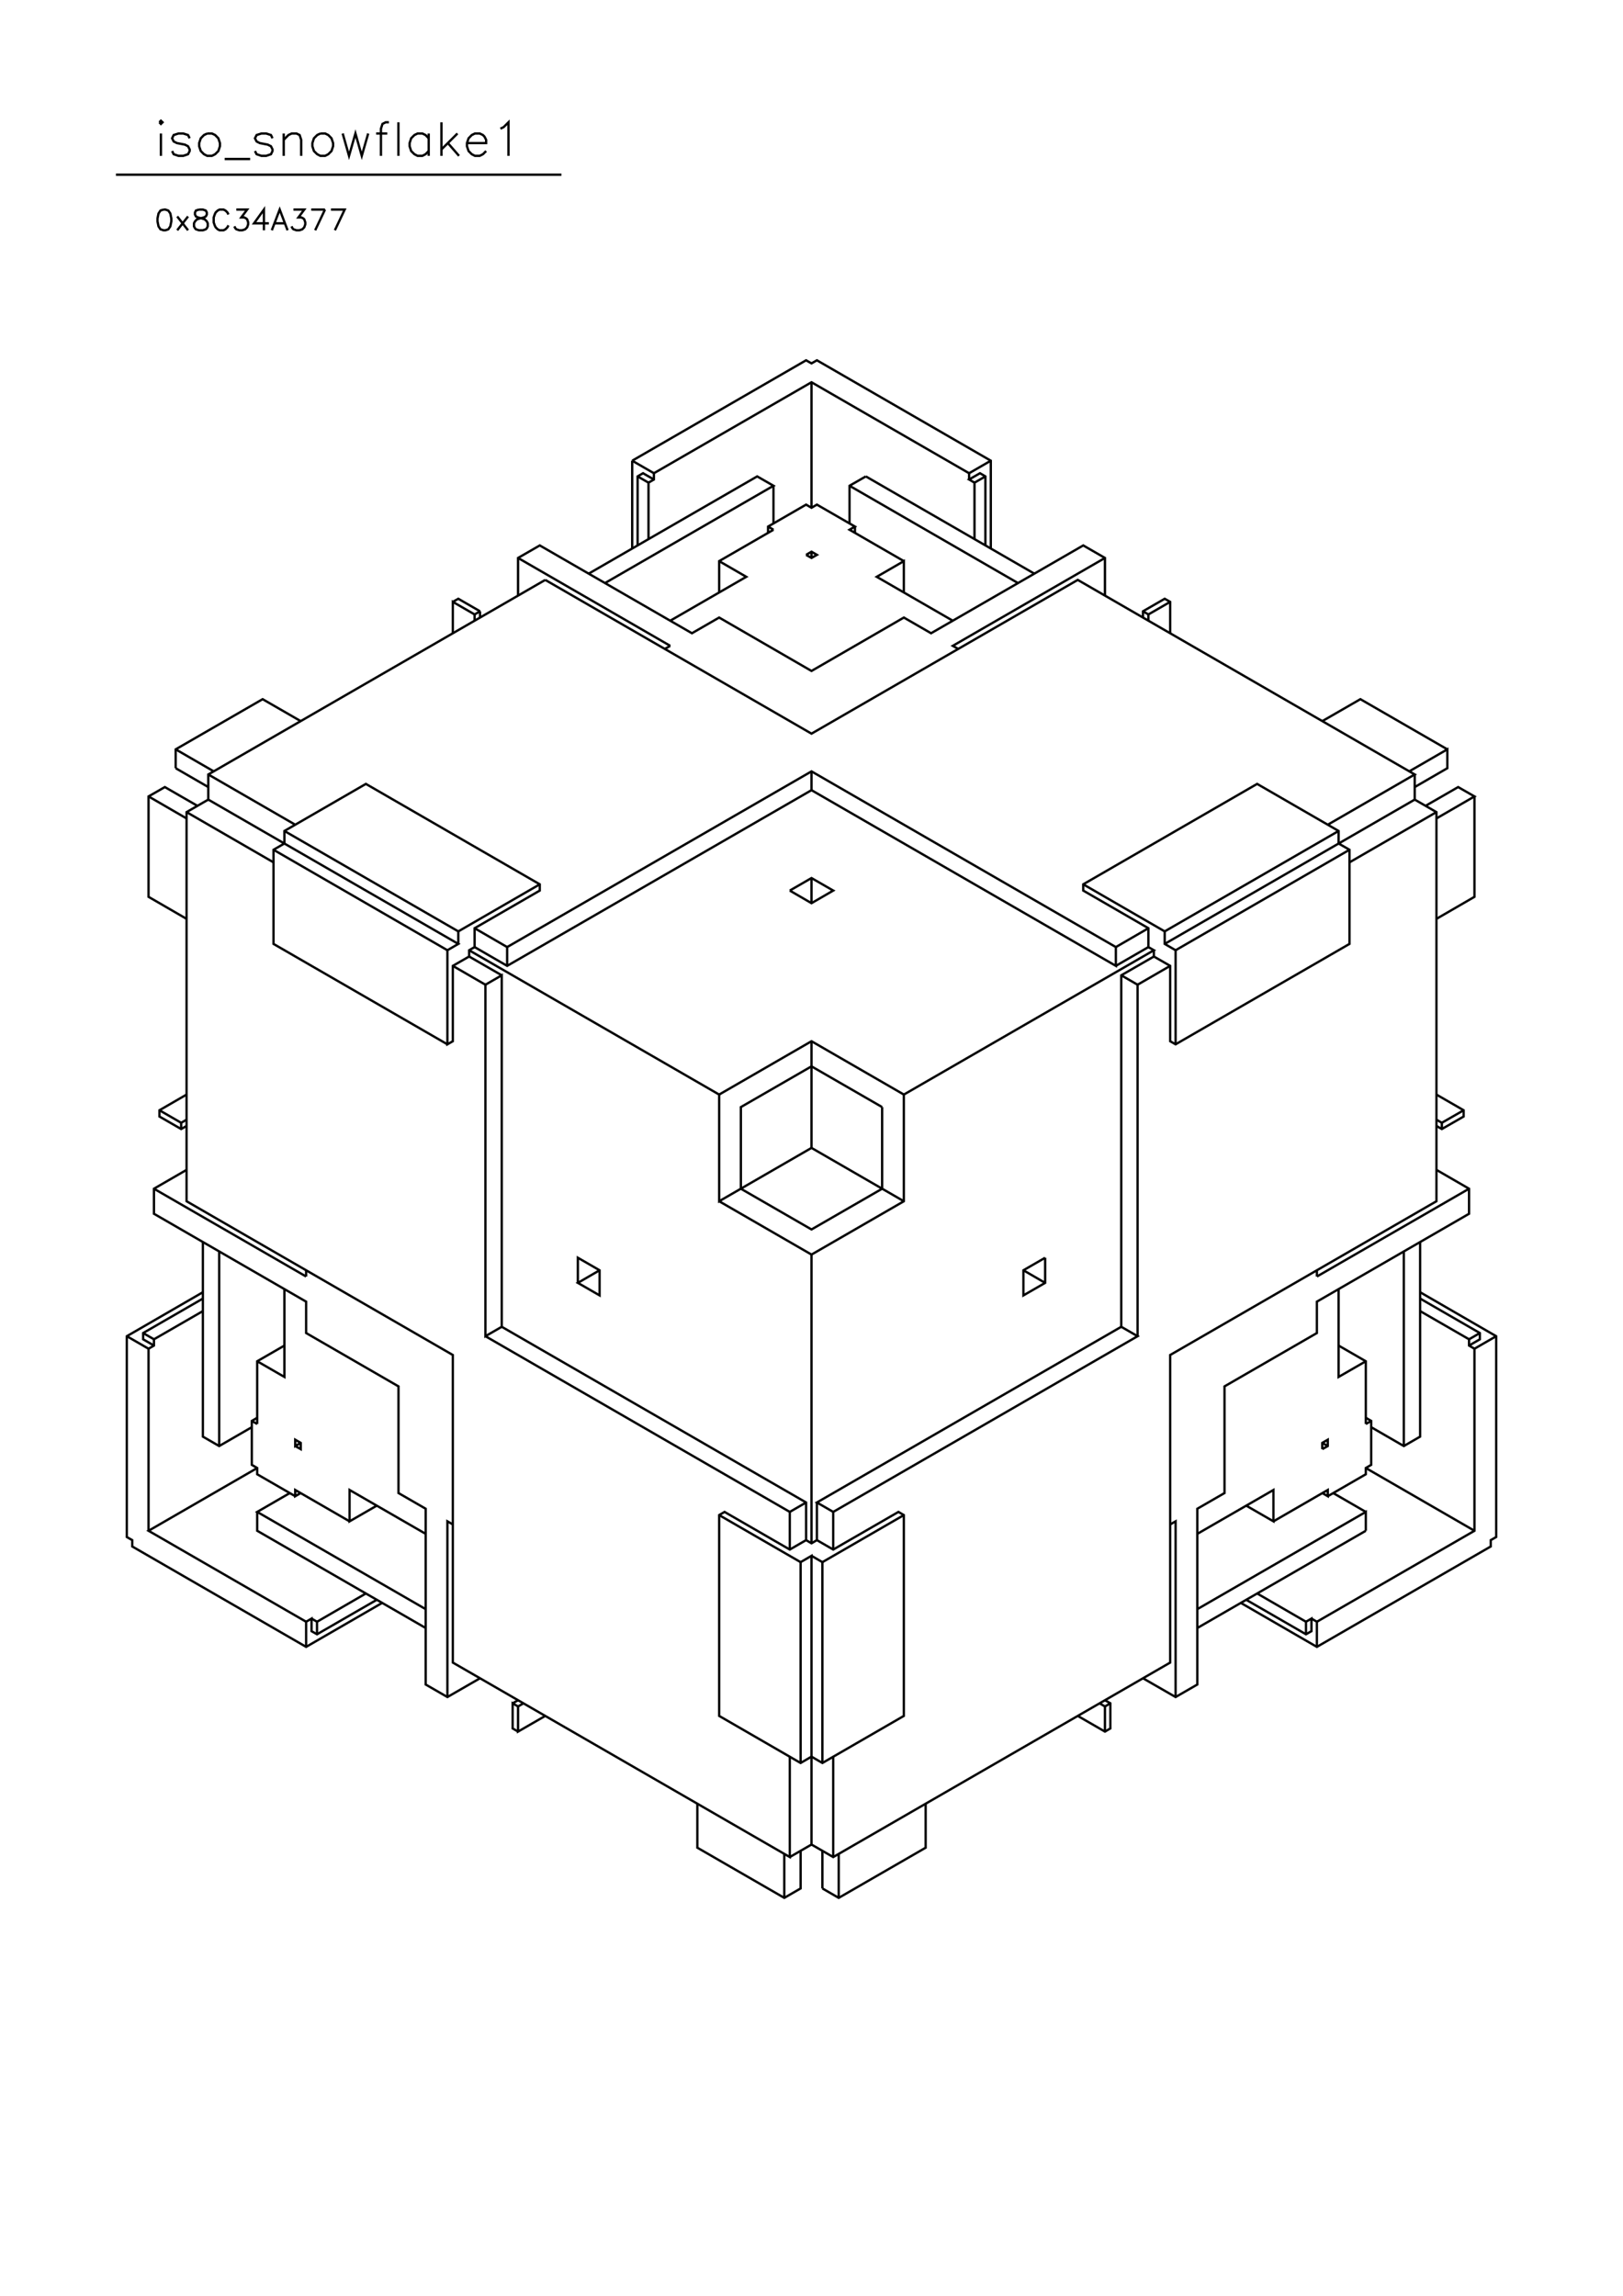 <?xml version="1.0" standalone="no"?>
<svg width="21cm" height="29.7cm" version="1.1" xmlns="http://www.w3.org/2000/svg" viewBox="0.0 0.0 21 29.7">
<path d="M8.18 5.96L10.43 4.661L10.5 4.701L10.57 4.661L12.82 5.96L12.82 7.096" stroke-width="0.03" stroke="#000000" fill="none"/>
<path d="M12.75 7.056L12.75 6.163L12.68 6.122L12.539 6.203L12.609 6.244L12.609 6.975" stroke-width="0.03" stroke="#000000" fill="none"/>
<path d="M12.609 6.244L12.75 6.163" stroke-width="0.03" stroke="#000000" fill="none"/>
<path d="M12.539 6.122L12.82 5.96" stroke-width="0.03" stroke="#000000" fill="none"/>
<path d="M12.539 6.122L12.539 6.203" stroke-width="0.03" stroke="#000000" fill="none"/>
<path d="M12.539 6.122L10.5 4.945L8.461 6.122L8.461 6.203L8.391 6.244L8.391 6.975" stroke-width="0.03" stroke="#000000" fill="none"/>
<path d="M8.25 7.056L8.25 6.163L8.32 6.122L8.461 6.203" stroke-width="0.03" stroke="#000000" fill="none"/>
<path d="M8.391 6.244L8.25 6.163" stroke-width="0.03" stroke="#000000" fill="none"/>
<path d="M8.18 5.96L8.18 7.096" stroke-width="0.03" stroke="#000000" fill="none"/>
<path d="M7.828 7.543L10.008 6.284L9.797 6.163L7.617 7.421" stroke-width="0.03" stroke="#000000" fill="none"/>
<path d="M7.055 7.502L2.695 10.019L2.695 10.344L5.93 12.211L5.789 12.293L5.789 13.51L5.859 13.47L5.859 12.495L6.07 12.374L6.07 12.293L6.141 12.252L6.141 12.008L6.984 11.521L6.984 11.44L4.734 10.141L3.68 10.75L3.68 10.912L3.539 10.993L3.539 12.211L5.789 13.51" stroke-width="0.03" stroke="#000000" fill="none"/>
<path d="M6.281 12.739L6.492 12.617L6.492 17.164L10.43 19.437L10.43 19.924L10.5 19.965L10.57 19.924L10.781 20.046L11.625 19.559L11.695 19.6L11.695 22.198L10.641 22.807L10.5 22.725L10.359 22.807L9.305 22.198L9.305 19.6L9.375 19.559L10.219 20.046L10.43 19.924" stroke-width="0.03" stroke="#000000" fill="none"/>
<path d="M10.5 19.965L10.5 16.23L11.695 15.54L11.695 14.16L14.93 12.293L14.859 12.252L14.859 12.008L14.016 11.521L14.016 11.44L16.266 10.141L17.32 10.75L17.32 10.912L17.461 10.993L17.461 12.211L15.211 13.51L15.141 13.47L15.141 12.495L14.93 12.374L14.93 12.293" stroke-width="0.03" stroke="#000000" fill="none"/>
<path d="M14.93 12.374L14.508 12.617L14.508 17.164L14.719 17.286L10.781 19.559L10.781 20.046" stroke-width="0.03" stroke="#000000" fill="none"/>
<path d="M10.641 20.209L11.695 19.6" stroke-width="0.03" stroke="#000000" fill="none"/>
<path d="M10.781 19.559L10.57 19.437L14.508 17.164" stroke-width="0.03" stroke="#000000" fill="none"/>
<path d="M14.719 17.286L14.719 12.739L14.508 12.617" stroke-width="0.03" stroke="#000000" fill="none"/>
<path d="M14.438 12.495L14.859 12.252" stroke-width="0.03" stroke="#000000" fill="none"/>
<path d="M15.07 12.211L18.305 10.344L18.586 10.506L18.586 15.54L15.141 17.529L15.141 21.508L10.781 24.024L10.5 23.862L10.5 20.127L10.359 20.209L10.359 22.807" stroke-width="0.03" stroke="#000000" fill="none"/>
<path d="M10.219 22.725L10.219 24.024L5.859 21.508L5.859 17.529L2.414 15.54L2.414 10.506L2.695 10.344" stroke-width="0.03" stroke="#000000" fill="none"/>
<path d="M2.555 10.425L2.133 10.182L1.922 10.303L1.922 11.602L2.414 11.887" stroke-width="0.03" stroke="#000000" fill="none"/>
<path d="M2.414 10.588L1.922 10.303" stroke-width="0.03" stroke="#000000" fill="none"/>
<path d="M2.273 9.938L2.273 9.694L3.398 9.045L3.891 9.329" stroke-width="0.03" stroke="#000000" fill="none"/>
<path d="M2.766 9.979L2.273 9.694" stroke-width="0.03" stroke="#000000" fill="none"/>
<path d="M2.273 9.938L2.695 10.182" stroke-width="0.03" stroke="#000000" fill="none"/>
<path d="M2.695 10.019L3.82 10.669" stroke-width="0.03" stroke="#000000" fill="none"/>
<path d="M3.68 10.75L5.93 12.049L5.93 12.211" stroke-width="0.03" stroke="#000000" fill="none"/>
<path d="M5.93 12.049L6.984 11.44" stroke-width="0.03" stroke="#000000" fill="none"/>
<path d="M6.562 12.252L10.5 9.979L14.438 12.252L14.859 12.008" stroke-width="0.03" stroke="#000000" fill="none"/>
<path d="M15.07 12.049L17.32 10.75" stroke-width="0.03" stroke="#000000" fill="none"/>
<path d="M17.18 10.669L18.305 10.019L13.945 7.502L10.5 9.491L7.055 7.502" stroke-width="0.03" stroke="#000000" fill="none"/>
<path d="M6.703 7.705L6.703 7.218L6.984 7.056L8.953 8.192L9.305 7.989L10.5 8.68L11.695 7.989L12.047 8.192L14.016 7.056L14.297 7.218L14.297 7.705" stroke-width="0.03" stroke="#000000" fill="none"/>
<path d="M14.297 7.218L12.328 8.355L12.398 8.395" stroke-width="0.03" stroke="#000000" fill="none"/>
<path d="M12.328 8.03L11.344 7.462L11.695 7.259L11.695 7.665" stroke-width="0.03" stroke="#000000" fill="none"/>
<path d="M11.695 7.259L10.992 6.853L11.062 6.812L10.57 6.528L10.5 6.569L10.43 6.528L9.938 6.812L9.938 6.893" stroke-width="0.03" stroke="#000000" fill="none"/>
<path d="M10.008 6.853L9.305 7.259L9.305 7.665" stroke-width="0.03" stroke="#000000" fill="none"/>
<path d="M9.305 7.259L9.656 7.462L8.672 8.03" stroke-width="0.03" stroke="#000000" fill="none"/>
<path d="M8.672 8.355L8.602 8.395" stroke-width="0.03" stroke="#000000" fill="none"/>
<path d="M8.672 8.355L6.703 7.218" stroke-width="0.03" stroke="#000000" fill="none"/>
<path d="M6.211 7.908L6.141 7.949L5.859 7.786L5.859 8.192" stroke-width="0.03" stroke="#000000" fill="none"/>
<path d="M6.141 8.03L6.141 7.949" stroke-width="0.03" stroke="#000000" fill="none"/>
<path d="M6.211 7.908L6.211 7.989" stroke-width="0.03" stroke="#000000" fill="none"/>
<path d="M6.211 7.908L5.93 7.746L5.859 7.786" stroke-width="0.03" stroke="#000000" fill="none"/>
<path d="M8.18 5.96L8.461 6.122" stroke-width="0.03" stroke="#000000" fill="none"/>
<path d="M10.008 6.284L10.008 6.772" stroke-width="0.03" stroke="#000000" fill="none"/>
<path d="M9.938 6.812L10.008 6.853" stroke-width="0.03" stroke="#000000" fill="none"/>
<path d="M10.43 7.178L10.5 7.137L10.57 7.178L10.5 7.218L10.43 7.178" stroke-width="0.03" stroke="#000000" fill="none"/>
<path d="M10.5 7.218L10.5 7.137" stroke-width="0.03" stroke="#000000" fill="none"/>
<path d="M10.5 6.569L10.5 4.945" stroke-width="0.03" stroke="#000000" fill="none"/>
<path d="M11.203 6.163L10.992 6.284L10.992 6.772" stroke-width="0.03" stroke="#000000" fill="none"/>
<path d="M11.062 6.812L11.062 6.893" stroke-width="0.03" stroke="#000000" fill="none"/>
<path d="M10.992 6.284L13.172 7.543" stroke-width="0.03" stroke="#000000" fill="none"/>
<path d="M13.383 7.421L11.203 6.163" stroke-width="0.03" stroke="#000000" fill="none"/>
<path d="M10.5 9.979L10.5 10.222L6.562 12.495L6.141 12.252" stroke-width="0.03" stroke="#000000" fill="none"/>
<path d="M6.07 12.293L9.305 14.16L10.5 13.47L11.695 14.16" stroke-width="0.03" stroke="#000000" fill="none"/>
<path d="M11.414 14.322L11.414 15.378L10.5 15.905L9.586 15.378L9.586 14.322L10.5 13.795L11.414 14.322" stroke-width="0.03" stroke="#000000" fill="none"/>
<path d="M10.5 14.85L9.305 15.54L9.305 14.16" stroke-width="0.03" stroke="#000000" fill="none"/>
<path d="M10.5 13.47L10.5 14.85L11.695 15.54" stroke-width="0.03" stroke="#000000" fill="none"/>
<path d="M10.5 16.23L9.305 15.54" stroke-width="0.03" stroke="#000000" fill="none"/>
<path d="M7.758 16.433L7.477 16.596L7.758 16.758L7.758 16.433L7.477 16.271L7.477 16.596" stroke-width="0.03" stroke="#000000" fill="none"/>
<path d="M6.492 17.164L6.281 17.286L6.281 12.739L5.859 12.495" stroke-width="0.03" stroke="#000000" fill="none"/>
<path d="M5.789 12.293L3.539 10.993" stroke-width="0.03" stroke="#000000" fill="none"/>
<path d="M3.539 11.156L2.414 10.506" stroke-width="0.03" stroke="#000000" fill="none"/>
<path d="M2.414 14.16L2.063 14.363L2.063 14.444L2.344 14.606L2.414 14.566" stroke-width="0.03" stroke="#000000" fill="none"/>
<path d="M2.414 14.485L2.344 14.525L2.063 14.363" stroke-width="0.03" stroke="#000000" fill="none"/>
<path d="M2.344 14.525L2.344 14.606" stroke-width="0.03" stroke="#000000" fill="none"/>
<path d="M2.414 15.134L1.992 15.378L1.992 15.702L3.961 16.839L3.961 17.245L5.156 17.935L5.156 19.315L5.508 19.518L5.508 21.792L5.789 21.954L6.211 21.711" stroke-width="0.03" stroke="#000000" fill="none"/>
<path d="M5.789 21.954L5.789 19.681L5.859 19.721" stroke-width="0.03" stroke="#000000" fill="none"/>
<path d="M5.508 19.843L4.523 19.275L4.523 19.681L4.875 19.478" stroke-width="0.03" stroke="#000000" fill="none"/>
<path d="M4.523 19.681L3.82 19.275L3.82 19.356L3.891 19.315" stroke-width="0.03" stroke="#000000" fill="none"/>
<path d="M3.82 19.356L3.328 19.072L3.328 18.991L3.258 18.95L3.258 18.382L3.328 18.341" stroke-width="0.03" stroke="#000000" fill="none"/>
<path d="M3.328 18.422L3.328 17.61L3.68 17.407" stroke-width="0.03" stroke="#000000" fill="none"/>
<path d="M3.328 17.61L3.68 17.813L3.68 16.677" stroke-width="0.03" stroke="#000000" fill="none"/>
<path d="M3.961 16.514L3.961 16.433" stroke-width="0.03" stroke="#000000" fill="none"/>
<path d="M3.961 16.514L1.992 15.378" stroke-width="0.03" stroke="#000000" fill="none"/>
<path d="M2.625 16.068L2.625 18.585L2.836 18.707L3.258 18.463" stroke-width="0.03" stroke="#000000" fill="none"/>
<path d="M3.328 18.422L3.258 18.382" stroke-width="0.03" stroke="#000000" fill="none"/>
<path d="M2.836 18.707L2.836 16.19" stroke-width="0.03" stroke="#000000" fill="none"/>
<path d="M2.625 16.717L1.641 17.286L1.641 19.884L1.711 19.924L1.711 20.006L3.961 21.305L4.945 20.736" stroke-width="0.03" stroke="#000000" fill="none"/>
<path d="M4.875 20.696L4.102 21.142L4.031 21.102L4.031 20.939L3.961 20.98L3.961 21.305" stroke-width="0.03" stroke="#000000" fill="none"/>
<path d="M4.102 21.142L4.102 20.98L4.031 20.939" stroke-width="0.03" stroke="#000000" fill="none"/>
<path d="M4.102 20.98L4.734 20.614" stroke-width="0.03" stroke="#000000" fill="none"/>
<path d="M5.508 20.817L3.328 19.559L3.75 19.315" stroke-width="0.03" stroke="#000000" fill="none"/>
<path d="M3.328 19.559L3.328 19.803L5.508 21.061" stroke-width="0.03" stroke="#000000" fill="none"/>
<path d="M6.633 22.035L6.703 21.995" stroke-width="0.03" stroke="#000000" fill="none"/>
<path d="M6.773 22.035L6.703 22.076L6.703 22.401L7.055 22.198" stroke-width="0.03" stroke="#000000" fill="none"/>
<path d="M6.703 22.076L6.633 22.035L6.633 22.36L6.703 22.401" stroke-width="0.03" stroke="#000000" fill="none"/>
<path d="M9.023 23.334L9.023 23.903L10.148 24.552L10.359 24.43L10.359 23.943" stroke-width="0.03" stroke="#000000" fill="none"/>
<path d="M10.5 23.862L10.219 24.024" stroke-width="0.03" stroke="#000000" fill="none"/>
<path d="M10.148 23.984L10.148 24.552" stroke-width="0.03" stroke="#000000" fill="none"/>
<path d="M10.641 24.43L10.641 23.943" stroke-width="0.03" stroke="#000000" fill="none"/>
<path d="M10.781 24.024L10.781 22.725" stroke-width="0.03" stroke="#000000" fill="none"/>
<path d="M10.641 22.807L10.641 20.209L10.5 20.127" stroke-width="0.03" stroke="#000000" fill="none"/>
<path d="M10.359 20.209L9.305 19.6" stroke-width="0.03" stroke="#000000" fill="none"/>
<path d="M10.219 19.559L10.43 19.437" stroke-width="0.03" stroke="#000000" fill="none"/>
<path d="M10.57 19.437L10.57 19.924" stroke-width="0.03" stroke="#000000" fill="none"/>
<path d="M10.219 20.046L10.219 19.559L6.281 17.286" stroke-width="0.03" stroke="#000000" fill="none"/>
<path d="M3.891 18.666L3.82 18.707L3.82 18.625L3.891 18.666L3.891 18.747L3.82 18.707" stroke-width="0.03" stroke="#000000" fill="none"/>
<path d="M3.328 18.991L1.922 19.803L3.961 20.98" stroke-width="0.03" stroke="#000000" fill="none"/>
<path d="M1.922 19.803L1.922 17.448L1.992 17.407L1.992 17.326L2.625 16.961" stroke-width="0.03" stroke="#000000" fill="none"/>
<path d="M2.625 16.799L1.852 17.245L1.852 17.326L1.992 17.407" stroke-width="0.03" stroke="#000000" fill="none"/>
<path d="M1.992 17.326L1.852 17.245" stroke-width="0.03" stroke="#000000" fill="none"/>
<path d="M1.922 17.448L1.641 17.286" stroke-width="0.03" stroke="#000000" fill="none"/>
<path d="M6.07 12.374L6.492 12.617" stroke-width="0.03" stroke="#000000" fill="none"/>
<path d="M6.562 12.495L6.562 12.252L6.141 12.008" stroke-width="0.03" stroke="#000000" fill="none"/>
<path d="M10.219 11.521L10.5 11.359L10.781 11.521L10.5 11.684L10.219 11.521" stroke-width="0.03" stroke="#000000" fill="none"/>
<path d="M10.5 11.359L10.5 11.684" stroke-width="0.03" stroke="#000000" fill="none"/>
<path d="M10.5 10.222L14.438 12.495L14.438 12.252" stroke-width="0.03" stroke="#000000" fill="none"/>
<path d="M14.719 12.739L15.141 12.495" stroke-width="0.03" stroke="#000000" fill="none"/>
<path d="M15.211 12.293L17.461 10.993" stroke-width="0.03" stroke="#000000" fill="none"/>
<path d="M17.461 11.156L18.586 10.506" stroke-width="0.03" stroke="#000000" fill="none"/>
<path d="M18.586 10.588L19.078 10.303L18.867 10.182L18.445 10.425" stroke-width="0.03" stroke="#000000" fill="none"/>
<path d="M18.305 10.344L18.305 10.019" stroke-width="0.03" stroke="#000000" fill="none"/>
<path d="M18.234 9.979L18.727 9.694L18.727 9.938L18.305 10.182" stroke-width="0.03" stroke="#000000" fill="none"/>
<path d="M18.727 9.694L17.602 9.045L17.109 9.329" stroke-width="0.03" stroke="#000000" fill="none"/>
<path d="M19.078 10.303L19.078 11.602L18.586 11.887" stroke-width="0.03" stroke="#000000" fill="none"/>
<path d="M18.586 14.16L18.938 14.363L18.938 14.444L18.656 14.606L18.586 14.566" stroke-width="0.03" stroke="#000000" fill="none"/>
<path d="M18.586 14.485L18.656 14.525L18.938 14.363" stroke-width="0.03" stroke="#000000" fill="none"/>
<path d="M18.656 14.525L18.656 14.606" stroke-width="0.03" stroke="#000000" fill="none"/>
<path d="M18.586 15.134L19.008 15.378L19.008 15.702L17.039 16.839L17.039 17.245L15.844 17.935L15.844 19.315L15.492 19.518L15.492 21.792L15.211 21.954L14.789 21.711" stroke-width="0.03" stroke="#000000" fill="none"/>
<path d="M15.211 21.954L15.211 19.681L15.141 19.721" stroke-width="0.03" stroke="#000000" fill="none"/>
<path d="M15.492 19.843L16.477 19.275L16.477 19.681L16.125 19.478" stroke-width="0.03" stroke="#000000" fill="none"/>
<path d="M16.477 19.681L17.18 19.275L17.18 19.356L17.109 19.315" stroke-width="0.03" stroke="#000000" fill="none"/>
<path d="M17.18 19.356L17.672 19.072L17.672 18.991L17.742 18.95L17.742 18.382L17.672 18.341" stroke-width="0.03" stroke="#000000" fill="none"/>
<path d="M17.672 18.422L17.742 18.382" stroke-width="0.03" stroke="#000000" fill="none"/>
<path d="M17.672 18.422L17.672 17.61L17.32 17.407" stroke-width="0.03" stroke="#000000" fill="none"/>
<path d="M17.672 17.61L17.32 17.813L17.32 16.677" stroke-width="0.03" stroke="#000000" fill="none"/>
<path d="M17.039 16.514L19.008 15.378" stroke-width="0.03" stroke="#000000" fill="none"/>
<path d="M18.375 16.068L18.375 18.585L18.164 18.707L17.742 18.463" stroke-width="0.03" stroke="#000000" fill="none"/>
<path d="M18.164 18.707L18.164 16.19" stroke-width="0.03" stroke="#000000" fill="none"/>
<path d="M18.375 16.717L19.359 17.286L19.359 19.884L19.289 19.924L19.289 20.006L17.039 21.305L16.055 20.736" stroke-width="0.03" stroke="#000000" fill="none"/>
<path d="M16.125 20.696L16.898 21.142L16.969 21.102L16.969 20.939L16.898 20.98L16.898 21.142" stroke-width="0.03" stroke="#000000" fill="none"/>
<path d="M16.898 20.98L16.266 20.614" stroke-width="0.03" stroke="#000000" fill="none"/>
<path d="M16.969 20.939L17.039 20.98L17.039 21.305" stroke-width="0.03" stroke="#000000" fill="none"/>
<path d="M17.039 20.98L19.078 19.803L19.078 17.448L19.008 17.407L19.008 17.326L18.375 16.961" stroke-width="0.03" stroke="#000000" fill="none"/>
<path d="M18.375 16.799L19.148 17.245L19.148 17.326L19.008 17.407" stroke-width="0.03" stroke="#000000" fill="none"/>
<path d="M19.008 17.326L19.148 17.245" stroke-width="0.03" stroke="#000000" fill="none"/>
<path d="M19.078 17.448L19.359 17.286" stroke-width="0.03" stroke="#000000" fill="none"/>
<path d="M17.672 18.991L19.078 19.803" stroke-width="0.03" stroke="#000000" fill="none"/>
<path d="M17.672 19.803L15.492 21.061" stroke-width="0.03" stroke="#000000" fill="none"/>
<path d="M15.492 20.817L17.672 19.559L17.672 19.803" stroke-width="0.03" stroke="#000000" fill="none"/>
<path d="M17.672 19.559L17.25 19.315" stroke-width="0.03" stroke="#000000" fill="none"/>
<path d="M17.109 18.747L17.18 18.707L17.18 18.625L17.109 18.666L17.109 18.747" stroke-width="0.03" stroke="#000000" fill="none"/>
<path d="M17.109 18.666L17.18 18.707" stroke-width="0.03" stroke="#000000" fill="none"/>
<path d="M17.039 16.514L17.039 16.433" stroke-width="0.03" stroke="#000000" fill="none"/>
<path d="M15.211 13.51L15.211 12.293L15.07 12.211L15.07 12.049L14.016 11.44" stroke-width="0.03" stroke="#000000" fill="none"/>
<path d="M15.141 8.192L15.141 7.786L15.07 7.746L14.789 7.908L14.789 7.989" stroke-width="0.03" stroke="#000000" fill="none"/>
<path d="M14.859 8.03L14.859 7.949L15.141 7.786" stroke-width="0.03" stroke="#000000" fill="none"/>
<path d="M14.859 7.949L14.789 7.908" stroke-width="0.03" stroke="#000000" fill="none"/>
<path d="M13.523 16.271L13.242 16.433L13.242 16.758L13.523 16.596L13.523 16.271" stroke-width="0.03" stroke="#000000" fill="none"/>
<path d="M13.242 16.433L13.523 16.596" stroke-width="0.03" stroke="#000000" fill="none"/>
<path d="M14.297 21.995L14.367 22.035L14.367 22.36L14.297 22.401L13.945 22.198" stroke-width="0.03" stroke="#000000" fill="none"/>
<path d="M14.227 22.035L14.297 22.076L14.297 22.401" stroke-width="0.03" stroke="#000000" fill="none"/>
<path d="M14.297 22.076L14.367 22.035" stroke-width="0.03" stroke="#000000" fill="none"/>
<path d="M11.977 23.334L11.977 23.903L10.852 24.552L10.641 24.43" stroke-width="0.03" stroke="#000000" fill="none"/>
<path d="M10.852 24.552L10.852 23.984" stroke-width="0.03" stroke="#000000" fill="none"/>
<path d="M4.333 2.979L4.46 2.711L4.282 2.711" stroke-width="0.03" stroke="#000000" fill="none"/>
<path d="M4.205 2.711L4.078 2.979" stroke-width="0.03" stroke="#000000" fill="none"/>
<path d="M4.027 2.711L4.205 2.711" stroke-width="0.03" stroke="#000000" fill="none"/>
<path d="M3.797 2.711L3.937 2.711L3.861 2.813L3.899 2.813L3.925 2.826L3.937 2.838L3.95 2.877L3.95 2.902L3.937 2.94L3.912 2.966L3.874 2.979L3.835 2.979L3.797 2.966L3.784 2.953L3.772 2.928" stroke-width="0.03" stroke="#000000" fill="none"/>
<path d="M3.721 2.979L3.619 2.711L3.517 2.979" stroke-width="0.03" stroke="#000000" fill="none"/>
<path d="M3.479 2.889L3.287 2.889L3.415 2.711L3.415 2.979" stroke-width="0.03" stroke="#000000" fill="none"/>
<path d="M3.555 2.889L3.683 2.889" stroke-width="0.03" stroke="#000000" fill="none"/>
<path d="M3.058 2.711L3.198 2.711L3.122 2.813L3.16 2.813L3.185 2.826L3.198 2.838L3.211 2.877L3.211 2.902L3.198 2.94L3.173 2.966L3.134 2.979L3.096 2.979L3.058 2.966L3.045 2.953L3.032 2.928" stroke-width="0.03" stroke="#000000" fill="none"/>
<path d="M2.956 2.915L2.943 2.94L2.918 2.966L2.892 2.979L2.841 2.979L2.816 2.966L2.79 2.94L2.778 2.915L2.765 2.877L2.765 2.813L2.778 2.775L2.79 2.749L2.816 2.724L2.841 2.711L2.892 2.711L2.918 2.724L2.943 2.749L2.956 2.775" stroke-width="0.03" stroke="#000000" fill="none"/>
<path d="M2.574 2.711L2.535 2.724L2.523 2.749L2.523 2.775L2.535 2.8L2.561 2.813L2.612 2.826L2.65 2.838L2.676 2.864L2.688 2.889L2.688 2.928L2.676 2.953L2.663 2.966L2.625 2.979L2.574 2.979L2.535 2.966L2.523 2.953L2.51 2.928L2.51 2.889L2.523 2.864L2.548 2.838L2.586 2.826L2.637 2.813L2.663 2.8L2.676 2.775L2.676 2.749L2.663 2.724L2.625 2.711L2.574 2.711" stroke-width="0.03" stroke="#000000" fill="none"/>
<path d="M2.433 2.8L2.293 2.979" stroke-width="0.03" stroke="#000000" fill="none"/>
<path d="M2.433 2.979L2.293 2.8" stroke-width="0.03" stroke="#000000" fill="none"/>
<path d="M2.115 2.711L2.076 2.724L2.051 2.762L2.038 2.826L2.038 2.864L2.051 2.928L2.076 2.966L2.115 2.979L2.14 2.979L2.178 2.966L2.204 2.928L2.217 2.864L2.217 2.826L2.204 2.762L2.178 2.724L2.14 2.711L2.115 2.711" stroke-width="0.03" stroke="#000000" fill="none"/>
<path d="M2.082 2.016L2.082 1.727" stroke-width="0.03" stroke="#000000" fill="none"/>
<path d="M2.062 1.582L2.082 1.603L2.103 1.582L2.082 1.562L2.062 1.582" stroke-width="0.03" stroke="#000000" fill="none"/>
<path d="M2.227 1.954L2.247 1.995L2.309 2.016L2.371 2.016L2.433 1.995L2.454 1.954L2.454 1.933L2.433 1.892L2.392 1.871L2.289 1.851L2.247 1.83L2.227 1.789L2.247 1.747L2.309 1.727L2.371 1.727L2.433 1.747L2.454 1.789" stroke-width="0.03" stroke="#000000" fill="none"/>
<path d="M2.681 1.727L2.639 1.747L2.598 1.789L2.577 1.851L2.577 1.892L2.598 1.954L2.639 1.995L2.681 2.016L2.742 2.016L2.784 1.995L2.825 1.954L2.846 1.892L2.846 1.851L2.825 1.789L2.784 1.747L2.742 1.727L2.681 1.727" stroke-width="0.03" stroke="#000000" fill="none"/>
<path d="M2.907 2.057L3.237 2.057" stroke-width="0.03" stroke="#000000" fill="none"/>
<path d="M3.299 1.954L3.32 1.995L3.382 2.016L3.444 2.016L3.506 1.995L3.526 1.954L3.526 1.933L3.506 1.892L3.464 1.871L3.361 1.851L3.32 1.83L3.299 1.789L3.32 1.747L3.382 1.727L3.444 1.727L3.506 1.747L3.526 1.789" stroke-width="0.03" stroke="#000000" fill="none"/>
<path d="M3.671 1.809L3.732 1.747L3.774 1.727L3.836 1.727L3.877 1.747L3.897 1.809L3.897 2.016" stroke-width="0.03" stroke="#000000" fill="none"/>
<path d="M3.671 2.016L3.671 1.727" stroke-width="0.03" stroke="#000000" fill="none"/>
<path d="M4.145 1.727L4.104 1.747L4.062 1.789L4.042 1.851L4.042 1.892L4.062 1.954L4.104 1.995L4.145 2.016L4.207 2.016L4.248 1.995L4.289 1.954L4.31 1.892L4.31 1.851L4.289 1.789L4.248 1.747L4.207 1.727L4.145 1.727" stroke-width="0.03" stroke="#000000" fill="none"/>
<path d="M4.434 1.727L4.516 2.016L4.599 1.727L4.681 2.016L4.764 1.727" stroke-width="0.03" stroke="#000000" fill="none"/>
<path d="M4.867 1.727L5.011 1.727" stroke-width="0.03" stroke="#000000" fill="none"/>
<path d="M5.032 1.582L4.99 1.582L4.949 1.603L4.929 1.665L4.929 2.016" stroke-width="0.03" stroke="#000000" fill="none"/>
<path d="M5.155 2.016L5.155 1.582" stroke-width="0.03" stroke="#000000" fill="none"/>
<path d="M5.547 1.727L5.547 2.016" stroke-width="0.03" stroke="#000000" fill="none"/>
<path d="M5.547 1.954L5.506 1.995L5.465 2.016L5.403 2.016L5.362 1.995L5.32 1.954L5.3 1.892L5.3 1.851L5.32 1.789L5.362 1.747L5.403 1.727L5.465 1.727L5.506 1.747L5.547 1.789" stroke-width="0.03" stroke="#000000" fill="none"/>
<path d="M5.712 1.933L5.919 1.727" stroke-width="0.03" stroke="#000000" fill="none"/>
<path d="M5.795 1.851L5.939 2.016" stroke-width="0.03" stroke="#000000" fill="none"/>
<path d="M6.042 1.851L6.29 1.851L6.29 1.809L6.269 1.768L6.249 1.747L6.207 1.727L6.145 1.727L6.104 1.747L6.063 1.789L6.042 1.851L6.042 1.892L6.063 1.954L6.104 1.995L6.145 2.016L6.207 2.016L6.249 1.995L6.29 1.954" stroke-width="0.03" stroke="#000000" fill="none"/>
<path d="M6.579 2.016L6.579 1.582L6.517 1.644L6.475 1.665" stroke-width="0.03" stroke="#000000" fill="none"/>
<path d="M5.712 1.582L5.712 2.016" stroke-width="0.03" stroke="#000000" fill="none"/>
<path d="M7.264 2.26L1.5 2.26" stroke-width="0.03" stroke="#000000" fill="none"/>
</svg>
